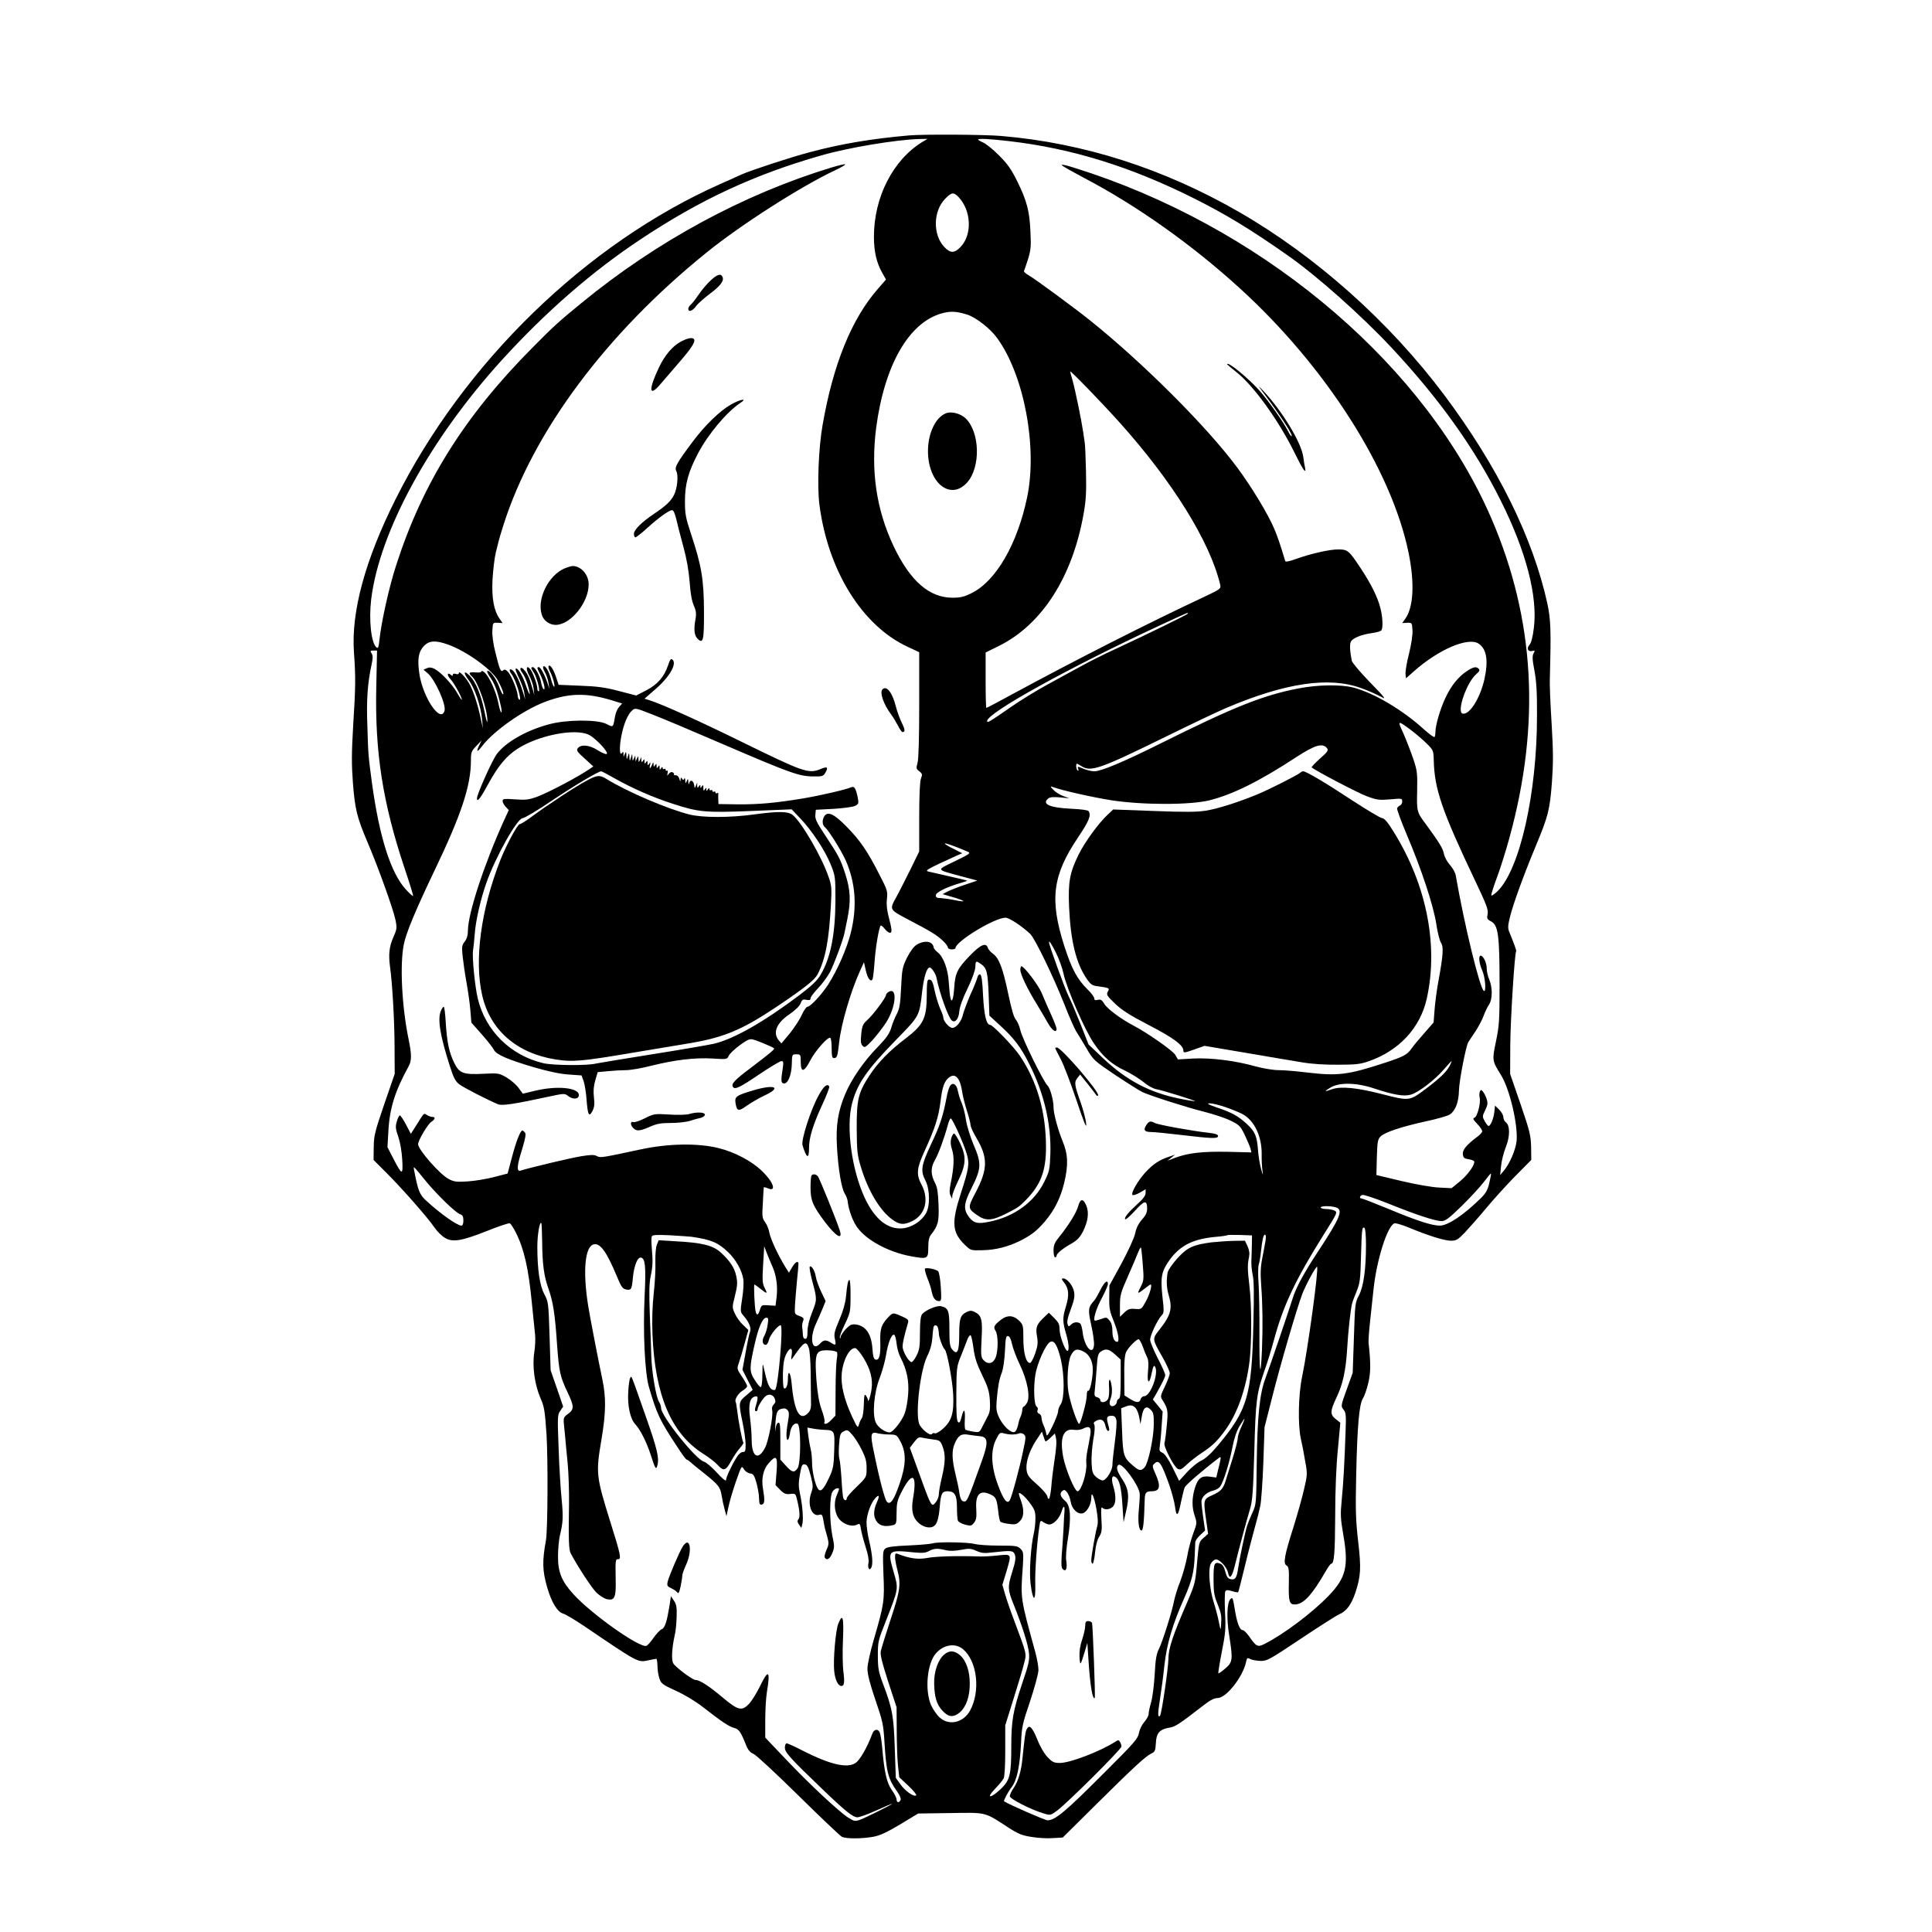 <?xml version="1.0" standalone="no"?>
<!DOCTYPE svg PUBLIC "-//W3C//DTD SVG 20010904//EN"
 "http://www.w3.org/TR/2001/REC-SVG-20010904/DTD/svg10.dtd">
<svg version="1.0" xmlns="http://www.w3.org/2000/svg"
 width="1280pt" height="1280pt" viewBox="0 0 1280 1280"
 preserveAspectRatio="xMidYMid meet">
<g transform="translate(0,1280) scale(0.1,-0.1)"
fill="#000000" stroke="none">
<path d="M6025 11903 c-243 -21 -449 -55 -655 -110 -127 -33 -388 -119 -455
-148 -16 -8 -82 -37 -145 -65 -887 -395 -1696 -1181 -2150 -2089 -201 -402
-294 -743 -275 -1013 12 -167 11 -229 -5 -483 -11 -186 -11 -259 -2 -380 14
-179 27 -230 97 -395 73 -171 170 -443 185 -514 11 -55 10 -61 -15 -118 -26
-59 -32 -112 -21 -193 15 -105 29 -348 30 -515 l1 -195 -69 -200 c-62 -182
-69 -208 -70 -285 l-1 -85 85 -85 c104 -104 275 -298 318 -362 17 -25 48 -56
68 -68 51 -32 110 -23 279 44 77 31 145 54 152 51 7 -2 25 -30 41 -62 54 -107
84 -238 106 -468 9 -88 18 -181 21 -207 3 -25 1 -78 -5 -116 -15 -93 2 -214
40 -303 26 -59 30 -83 41 -245 10 -168 8 -632 -4 -699 -25 -138 -24 -200 8
-311 29 -101 68 -164 107 -175 15 -4 75 -40 135 -80 358 -243 359 -244 424
-230 28 6 53 11 57 11 4 0 7 -21 8 -48 0 -26 6 -63 13 -83 11 -33 20 -40 107
-80 58 -26 130 -69 180 -108 131 -102 174 -130 208 -139 32 -8 44 -26 81 -119
12 -29 27 -45 49 -54 17 -8 150 -131 296 -275 146 -144 275 -266 287 -273 27
-14 131 -14 209 0 44 8 89 29 178 82 l119 72 213 3 c242 4 225 8 380 -93 69
-45 94 -55 157 -65 41 -7 105 -11 141 -8 l67 4 212 210 c251 249 336 328 374
346 25 12 28 19 31 70 3 67 25 91 90 102 38 6 62 21 222 145 46 36 74 51 97
51 57 0 167 140 188 237 6 29 9 32 27 22 11 -6 42 -12 68 -13 44 -1 57 6 267
146 121 81 236 154 256 163 46 19 80 64 106 141 37 112 40 163 19 343 -16 141
-18 206 -13 431 7 334 20 474 44 514 11 17 27 63 36 103 17 68 17 134 2 267
-1 16 3 79 10 140 7 61 17 157 23 214 20 192 91 419 138 437 8 3 49 -9 91 -26
132 -55 240 -89 283 -89 37 0 46 6 92 53 28 30 92 102 141 161 50 60 137 156
195 215 l105 106 -1 85 c-2 77 -8 104 -70 285 l-69 200 1 195 c1 164 29 608
39 618 3 3 -14 51 -46 128 -10 26 -9 42 5 99 22 89 90 275 170 468 83 199 94
240 108 426 9 125 9 199 -2 385 -8 127 -14 263 -12 301 9 318 6 390 -16 495
-96 437 -330 911 -685 1385 -363 484 -850 918 -1357 1210 -498 287 -1030 458
-1575 504 -110 10 -515 12 -610 4z m85 -44 c-194 -119 -320 -366 -320 -627 0
-99 17 -171 54 -238 l26 -46 -54 -62 c-174 -199 -296 -499 -366 -901 -27 -152
-37 -408 -21 -530 57 -437 284 -801 584 -940 l77 -36 0 -347 c0 -219 -4 -361
-11 -386 -10 -36 -9 -41 12 -56 20 -16 21 -21 10 -50 -7 -21 -11 -115 -11
-257 l0 -224 -57 -117 c-32 -64 -74 -148 -95 -186 -46 -83 -46 -82 75 -146
160 -84 191 -103 235 -144 17 -16 32 -36 32 -43 0 -7 11 -13 25 -13 14 0 25 4
25 8 0 44 259 202 332 202 24 0 108 -55 164 -108 30 -29 153 -282 224 -462 33
-85 70 -168 81 -185 11 -16 41 -66 67 -110 46 -79 50 -82 192 -178 80 -53 161
-104 180 -113 67 -29 296 -102 409 -130 63 -16 141 -42 175 -59 56 -27 64 -35
93 -95 17 -36 34 -76 38 -90 l6 -25 -158 4 c-167 3 -260 -7 -348 -40 l-50 -19
25 20 25 20 -44 -15 c-62 -21 -102 -48 -152 -102 -50 -54 -98 -138 -86 -150 5
-4 26 3 48 15 l39 23 0 -25 c0 -16 -16 -39 -51 -70 -62 -56 -94 -95 -84 -104
4 -4 33 22 65 57 62 69 80 72 80 14 0 -26 -9 -45 -34 -73 -23 -26 -38 -55 -45
-91 -7 -32 -45 -114 -91 -200 l-80 -146 -1 -82 c-1 -69 4 -92 30 -155 29 -71
40 -136 23 -136 -20 0 -32 28 -32 71 0 31 -6 55 -19 70 -18 22 -22 23 -53 11
-19 -6 -38 -12 -42 -12 -18 0 5 78 44 150 22 41 40 83 40 93 0 33 -24 13 -50
-40 -14 -28 -32 -60 -41 -70 -40 -44 -42 -59 -19 -163 12 -54 20 -113 18 -132
-7 -74 -64 -11 -75 84 -3 29 -11 56 -17 60 -18 12 -44 9 -60 -8 -15 -14 -17
-14 -22 0 -7 20 -2 42 27 121 16 43 20 70 15 96 -7 41 -46 89 -71 89 -14 0
-13 -4 4 -26 33 -41 36 -85 12 -163 -22 -73 -22 -97 4 -185 16 -55 20 -106 7
-106 -15 0 -52 100 -52 141 0 34 -6 47 -35 76 l-36 36 -25 -24 c-56 -52 -64
-71 -54 -130 8 -45 6 -64 -12 -117 -12 -34 -27 -62 -34 -62 -26 0 -44 66 -44
160 0 88 -1 93 -29 121 -36 35 -77 38 -117 7 -48 -37 -55 -50 -38 -75 18 -29
18 -133 0 -178 -17 -41 -52 -47 -81 -15 -16 18 -17 33 -12 137 8 131 0 159
-46 181 -22 11 -31 10 -56 -2 -39 -21 -46 -43 -46 -153 0 -107 -13 -134 -46
-94 -16 20 -19 39 -19 136 0 122 -6 139 -55 151 -27 7 -104 -26 -126 -53 -9
-11 -14 -49 -14 -122 0 -91 -3 -113 -23 -153 -13 -26 -29 -45 -35 -42 -21 8
-57 73 -57 102 0 24 10 70 36 159 5 18 -1 24 -41 42 -60 26 -59 26 -90 -6 -46
-49 -55 -75 -53 -160 3 -90 -6 -126 -30 -121 -13 3 -18 18 -22 73 -7 98 -44
151 -110 160 -28 3 -39 -2 -67 -31 -18 -20 -33 -43 -34 -52 0 -9 -3 -12 -5 -6
-3 6 12 47 33 90 36 76 38 83 38 186 1 60 -3 108 -7 108 -10 0 -15 -28 -23
-110 -4 -42 -19 -96 -44 -154 -32 -75 -37 -95 -30 -125 10 -44 6 -48 -25 -27
-33 21 -49 20 -71 -4 -55 -61 -75 31 -29 130 14 30 34 76 45 103 l19 47 -30
63 c-16 34 -32 78 -35 98 -6 39 -29 78 -40 67 -4 -3 3 -44 15 -90 34 -127 34
-127 1 -211 -20 -50 -31 -95 -31 -127 0 -38 -4 -50 -15 -50 -10 0 -15 10 -16
28 0 15 -2 35 -4 46 -2 10 0 29 5 42 8 20 5 24 -23 35 -33 12 -33 12 -30 73 2
33 8 105 13 159 6 54 10 104 10 112 0 26 -20 16 -42 -21 l-21 -36 -24 38 c-48
77 -100 190 -106 229 -4 21 -16 52 -28 68 -19 26 -21 38 -15 126 3 53 5 99 6
103 0 4 11 2 25 -4 62 -28 41 39 -36 113 -67 66 -183 127 -290 153 -139 34
-335 30 -519 -10 -257 -55 -262 -56 -286 -43 -18 9 -39 9 -101 -1 -65 -10
-344 -76 -405 -96 -27 -8 -23 34 12 145 21 70 26 98 18 108 -6 7 -14 13 -17
13 -14 0 -43 -76 -70 -180 l-28 -105 -89 -23 c-49 -13 -127 -26 -174 -29 -74
-5 -91 -3 -126 15 -59 30 -204 195 -204 232 0 24 64 132 87 147 26 17 30 33 8
33 -8 0 -24 5 -35 12 -23 14 -18 19 -68 -61 l-40 -63 -32 61 c-18 34 -36 61
-41 61 -5 0 -14 -18 -20 -40 -10 -34 -9 -48 10 -102 13 -39 23 -98 26 -153 6
-105 -1 -104 -61 13 l-37 72 6 103 c8 155 44 268 134 432 21 37 21 78 0 180
-45 217 -59 499 -31 631 15 75 81 232 204 489 176 367 240 560 240 726 0 54 3
63 36 97 l35 37 -16 -33 c-23 -47 -14 -49 20 -4 76 99 268 235 413 291 158 60
276 63 446 11 l68 -21 -20 -22 c-11 -12 -23 -40 -27 -62 -13 -77 -11 -75 -58
-51 -60 30 -266 29 -381 -3 -149 -40 -284 -117 -344 -196 -30 -39 -132 -267
-132 -294 0 -30 23 -1 76 97 64 117 120 185 194 232 139 89 379 136 471 92 44
-21 134 -117 119 -127 -6 -4 -32 7 -59 24 -54 35 -110 41 -132 15 -12 -15 -7
-23 44 -69 l58 -53 -28 -19 c-72 -49 -262 -150 -340 -180 -60 -22 -77 -24
-150 -19 -74 5 -83 4 -83 -11 0 -9 9 -26 20 -38 l21 -22 -32 -69 c-133 -294
-239 -618 -239 -731 0 -30 -7 -53 -21 -71 -19 -24 -20 -35 -14 -97 4 -38 15
-115 25 -170 10 -55 22 -138 26 -185 l7 -85 69 -78 c38 -43 74 -89 80 -102 14
-31 92 -65 269 -117 94 -27 173 -44 228 -47 l84 -6 14 -39 c7 -22 16 -76 19
-120 8 -104 16 -120 39 -77 13 26 15 46 10 91 -5 41 -2 75 9 113 l16 54 67 6
c38 4 92 7 121 7 29 0 106 13 170 30 154 38 285 54 403 47 95 -6 96 -6 107 18
6 14 39 45 73 70 49 36 66 44 88 38 26 -6 131 -50 139 -58 6 -6 -21 -29 -154
-130 -107 -80 -131 -106 -118 -126 12 -20 44 -5 171 81 73 49 141 90 150 90
13 0 15 -7 9 -47 -13 -84 -12 -97 6 -101 27 -5 52 54 54 128 1 65 2 65 30 65
28 0 29 -2 29 -50 0 -73 22 -70 62 7 34 66 119 162 134 152 5 -3 9 -34 9 -70
0 -49 3 -64 14 -64 22 0 25 9 36 107 13 120 78 340 138 471 l26 57 12 -54 c12
-54 33 -81 45 -58 3 7 9 57 13 112 6 93 29 231 41 243 2 3 14 -7 26 -21 11
-15 27 -27 35 -27 16 0 14 21 -11 117 -9 35 -13 76 -9 108 6 49 3 59 -50 161
-78 154 -129 228 -216 316 -82 84 -123 104 -147 73 -17 -25 -17 -60 2 -75 25
-21 105 -149 137 -218 67 -151 78 -311 34 -485 -26 -103 -89 -246 -148 -338
-43 -67 -119 -149 -138 -149 -8 0 -25 -25 -38 -54 -13 -30 -49 -84 -79 -122
l-56 -67 -19 22 c-39 50 -13 114 72 171 39 27 67 54 74 72 9 25 15 29 38 24
21 -4 28 -2 28 10 0 8 22 38 50 67 27 28 63 77 79 107 26 49 87 213 96 259 2
9 10 51 19 93 24 118 21 191 -14 299 -33 100 -41 115 -137 261 -52 78 -64 103
-61 130 l3 33 115 6 c63 4 127 12 143 19 25 12 27 17 21 49 -12 64 -23 84 -42
76 -40 -17 -205 -55 -317 -74 -186 -31 -299 -41 -437 -40 l-128 2 -1 26 c-1
14 -1 32 0 40 2 7 -2 10 -8 6 -6 -3 -11 -1 -11 5 0 6 -4 8 -10 5 -5 -3 -10 -1
-10 5 0 6 -4 8 -10 5 -5 -3 -10 0 -10 7 0 9 -3 9 -10 -2 -9 -13 -10 -13 -10 0
0 13 -1 13 -10 0 -8 -12 -10 -10 -10 10 0 20 -2 22 -10 10 -9 -13 -10 -13 -10
0 0 13 -1 13 -10 0 -8 -12 -10 -12 -11 5 l0 20 -8 -20 c-8 -19 -9 -18 -12 4
-5 30 -26 39 -32 14 -3 -13 -5 -11 -7 7 -1 23 -2 23 -10 5 -8 -18 -9 -18 -10
5 -1 14 -4 19 -7 11 -5 -11 -7 -11 -14 0 -7 11 -9 9 -10 -6 -1 -16 -2 -15 -8
5 -4 15 -14 24 -24 24 -9 -1 -15 2 -12 6 3 4 -2 10 -10 14 -8 3 -19 -3 -25
-12 -10 -15 -11 -14 -7 6 3 12 1 20 -4 16 -5 -3 -9 0 -9 6 0 6 -4 8 -10 5 -5
-3 -10 0 -10 7 0 9 -3 9 -10 -2 -8 -12 -10 -12 -10 5 0 17 -2 17 -10 5 -8 -12
-10 -12 -10 5 0 17 -2 17 -10 5 -8 -12 -10 -12 -10 5 -1 18 -2 18 -10 -2 -12
-29 -20 -29 -13 0 4 18 3 19 -6 7 -9 -13 -11 -12 -11 5 0 17 -2 17 -10 5 -8
-12 -10 -12 -10 5 0 17 -2 17 -10 5 -8 -12 -10 -12 -11 5 l0 20 -9 -20 c-8
-18 -9 -18 -10 5 -1 23 -2 23 -10 5 l-9 -20 -1 20 -1 20 -9 -20 c-8 -18 -9
-18 -10 5 l-2 25 -8 -25 c-8 -25 -8 -25 -10 5 -2 30 -2 30 -10 5 -8 -25 -8
-25 -10 5 -1 26 -3 27 -10 10 l-9 -20 0 20 c-1 15 -3 17 -10 7 -16 -26 -19 37
-5 108 15 81 43 148 72 173 20 18 23 17 135 -27 63 -24 274 -113 468 -197 442
-190 503 -212 593 -213 66 -1 71 1 85 26 20 35 12 42 -32 23 -80 -33 -111 -22
-527 182 -277 136 -518 245 -602 272 l-38 12 70 61 c95 81 147 171 115 198
-10 9 -16 1 -29 -38 -26 -77 -68 -125 -143 -165 l-68 -35 -115 30 c-91 24
-144 31 -257 35 l-142 6 -17 51 c-17 52 -39 85 -49 74 -4 -3 0 -19 8 -35 20
-37 37 -103 28 -103 -4 0 -13 22 -20 49 -14 54 -38 94 -51 86 -5 -3 -1 -20 10
-38 10 -18 21 -50 24 -72 l6 -40 -13 40 c-19 56 -46 105 -57 105 -14 0 -13 -5
9 -48 23 -46 37 -107 23 -98 -6 3 -13 23 -17 44 -7 43 -39 102 -55 102 -14 0
-13 -7 6 -35 20 -30 45 -125 33 -125 -5 0 -9 8 -9 18 0 25 -28 103 -45 126
-26 35 -34 7 -10 -37 13 -23 27 -62 30 -87 l5 -45 -15 53 c-17 59 -30 89 -53
114 -23 27 -35 10 -12 -19 11 -14 27 -48 35 -76 25 -83 16 -88 -11 -7 -23 68
-56 121 -68 109 -3 -2 8 -31 24 -64 16 -33 32 -78 34 -100 l6 -40 -14 45 c-29
99 -68 166 -88 154 -4 -3 0 -17 11 -30 29 -37 73 -183 51 -169 -5 3 -10 15
-10 25 0 31 -41 133 -63 157 -15 17 -23 20 -33 12 -17 -14 -23 1 -53 123 -13
51 -21 109 -19 140 3 53 3 53 35 52 l33 -2 -19 27 c-39 55 -54 136 -48 261 4
63 13 144 22 180 9 36 18 72 20 80 2 8 15 53 30 100 197 620 680 1269 1345
1806 228 185 631 442 853 546 37 17 67 35 67 39 0 4 -42 -6 -92 -21 -582 -177
-1158 -489 -1655 -897 -148 -121 -184 -153 -327 -298 -448 -451 -726 -895
-901 -1439 -46 -140 -98 -373 -111 -494 -5 -51 -9 -60 -20 -51 -35 29 -51 181
-35 317 55 452 390 1064 869 1590 290 318 597 585 917 797 394 262 754 429
1195 555 179 52 500 105 650 109 l55 1 -35 -21z m575 6 c416 -48 808 -170
1227 -380 213 -107 371 -203 618 -376 192 -134 491 -400 689 -612 318 -341
550 -666 723 -1012 169 -337 247 -638 220 -847 -7 -57 -17 -97 -28 -109 -22
-24 -12 -49 17 -42 19 5 20 4 9 -16 -9 -18 -8 -41 6 -114 13 -70 18 -142 17
-302 0 -511 -114 -1016 -262 -1160 -24 -23 -41 -33 -41 -25 0 8 18 64 40 123
22 59 58 174 80 255 208 755 169 1449 -119 2117 -429 994 -1454 1879 -2646
2285 -77 26 -156 51 -175 55 -32 6 -33 6 -15 -7 11 -8 72 -42 136 -76 351
-184 716 -443 1031 -730 572 -520 1009 -1206 1121 -1758 40 -199 32 -357 -23
-434 l-20 -28 33 2 c32 1 32 0 35 -49 2 -30 -7 -91 -23 -156 -15 -58 -25 -119
-23 -135 l3 -28 52 46 c163 145 359 229 429 184 54 -36 66 -113 38 -239 -29
-125 -98 -234 -143 -225 -43 9 26 208 90 262 20 17 25 26 16 35 -16 16 -33 14
-75 -13 -57 -36 -107 -97 -145 -178 -35 -74 -67 -183 -67 -229 0 -14 -3 -29
-6 -32 -4 -3 -34 19 -68 49 -143 131 -335 244 -471 279 -84 21 -233 19 -362
-6 -235 -45 -430 -123 -923 -369 -237 -118 -385 -180 -429 -180 -18 0 -48 7
-68 15 -44 19 -47 19 -39 -1 3 -8 2 -12 -4 -9 -10 6 -14 45 -5 45 3 0 16 -7
30 -16 62 -40 122 -19 556 194 167 82 349 169 404 192 391 166 681 209 893
131 46 -16 104 -42 129 -56 41 -23 34 -13 -70 94 -64 66 -118 130 -121 143
-13 64 -15 111 -6 127 12 24 73 48 142 57 29 4 56 12 60 18 12 18 9 88 -7 149
-18 71 -61 158 -130 262 -77 117 -86 125 -148 125 -60 0 -182 -28 -280 -63
-47 -17 -69 -21 -72 -14 -32 107 -51 162 -72 212 -40 96 -153 283 -248 410
-200 269 -621 690 -974 973 -101 81 -370 279 -404 297 -20 11 -35 24 -33 30 3
5 15 41 27 78 18 59 21 84 16 180 -6 139 -23 204 -87 335 -40 81 -65 116 -119
170 -37 38 -84 76 -104 86 -21 9 -37 19 -37 21 0 9 75 5 205 -10z m-333 -372
c83 -89 90 -247 13 -328 -41 -44 -69 -44 -109 -1 -76 80 -74 235 4 317 44 46
58 48 92 12z m58 -778 c57 -19 150 -91 195 -153 179 -244 270 -722 200 -1057
-65 -310 -206 -554 -367 -634 -50 -25 -73 -31 -128 -31 -153 0 -280 111 -389
340 -115 243 -153 500 -116 787 55 415 217 697 435 757 58 16 97 14 170 -9z
m1003 -709 c354 -393 603 -794 671 -1079 6 -27 4 -29 -101 -79 -381 -178 -858
-421 -1270 -644 -95 -52 -175 -94 -178 -94 -3 0 -5 82 -5 183 l0 184 93 46
c282 142 483 457 556 872 16 89 19 143 16 280 -2 94 -6 179 -8 190 -2 11 -7
45 -11 75 -12 81 -54 285 -71 343 -8 28 -15 53 -15 56 1 9 210 -207 323 -333z
m457 -1271 c0 -6 -267 -136 -480 -235 -69 -31 -172 -83 -230 -115 -58 -32
-159 -87 -225 -123 -66 -36 -169 -99 -230 -141 -153 -106 -165 -113 -165 -98
0 54 545 355 1141 632 197 91 189 88 189 80z m-4903 -205 c123 -43 297 -169
333 -241 29 -56 41 -89 32 -89 -4 0 -15 22 -25 50 -19 53 -63 113 -78 105 -5
-3 5 -24 21 -46 28 -39 47 -92 68 -186 6 -24 7 -43 3 -43 -4 0 -13 29 -20 65
-15 74 -59 171 -90 199 -11 11 -21 14 -21 8 0 -6 -16 -9 -40 -7 -44 4 -50 -3
-21 -29 40 -37 102 -220 100 -296 -1 -14 -10 18 -20 70 -22 107 -57 192 -96
232 -41 42 -46 22 -8 -28 40 -51 80 -171 89 -259 l5 -60 -13 60 c-20 94 -46
175 -71 225 -24 47 -75 102 -75 81 0 -8 -7 -10 -20 -6 -12 4 -20 2 -20 -6 0
-8 -3 -9 -13 0 -25 20 -27 -2 -3 -28 24 -25 76 -120 76 -137 0 -5 -14 15 -31
45 -34 59 -108 138 -151 160 -20 10 -34 11 -50 4 l-22 -10 28 -24 c49 -42 124
-209 111 -249 -27 -84 -144 90 -167 248 -14 96 -5 146 32 184 35 34 76 37 157
8z m-474 -277 c-10 -435 42 -771 188 -1207 33 -98 58 -180 56 -182 -2 -3 -23
16 -47 42 -101 109 -177 349 -226 709 -24 180 -24 177 -30 370 -7 177 1 289
28 413 9 41 9 58 0 73 -11 17 -9 19 12 19 l24 0 -5 -237z m6858 -292 c30 -23
75 -61 100 -86 45 -44 46 -47 48 -110 4 -193 54 -337 278 -808 72 -152 84
-184 79 -212 -6 -30 -4 -36 22 -49 48 -25 57 -89 57 -421 0 -234 -2 -271 -24
-375 -26 -127 -26 -126 35 -225 57 -94 111 -325 102 -433 -6 -60 -47 -156 -88
-202 l-21 -25 6 60 c3 33 17 89 31 124 29 72 29 145 0 166 -9 7 -16 22 -16 34
0 12 -12 34 -27 49 l-28 27 -5 -45 c-6 -45 -25 -90 -38 -90 -4 0 -15 14 -25
31 -17 31 -17 33 3 74 17 35 18 47 9 76 -7 19 -18 40 -25 48 -11 13 -14 12
-20 -2 -3 -10 -4 -27 -1 -38 9 -33 -15 -128 -34 -134 -13 -4 -10 -12 18 -41
18 -19 33 -41 33 -49 0 -7 -14 -23 -32 -36 -71 -53 -100 -87 -96 -116 2 -23 9
-29 37 -33 19 -3 36 -9 38 -15 6 -21 -44 -91 -96 -133 l-54 -44 -81 4 c-48 2
-151 20 -249 43 l-168 40 3 117 c3 103 6 120 24 138 28 28 131 63 297 100 76
16 149 37 162 46 38 25 59 81 61 159 1 63 46 294 62 321 4 6 24 37 46 69 21
32 46 79 55 104 9 25 25 59 36 75 24 36 24 114 1 168 -9 21 -16 52 -16 70 0
37 -19 79 -37 86 -20 6 -15 -47 7 -97 20 -44 28 -147 11 -136 -27 16 -130 441
-186 764 -3 19 -21 51 -39 71 -19 21 -36 53 -40 75 -7 35 -32 75 -116 190 -64
85 -64 88 -61 226 2 118 1 132 -27 215 -17 49 -46 124 -65 167 -40 86 -39 87
54 18z m-560 -117 c12 -15 7 -23 -46 -70 -32 -29 -57 -55 -55 -58 21 -20 309
-171 367 -192 65 -24 81 -26 153 -20 77 7 80 7 80 -14 0 -11 -6 -23 -14 -26
-8 -3 -17 -12 -20 -19 -2 -7 27 -87 65 -177 95 -222 177 -470 195 -591 8 -54
22 -110 31 -123 18 -28 15 -79 -18 -259 -11 -60 -22 -146 -25 -190 l-6 -79
-62 -71 c-34 -38 -73 -85 -85 -103 -28 -39 -50 -52 -172 -92 -250 -82 -315
-90 -524 -65 -66 8 -148 15 -183 15 -36 0 -102 11 -154 25 -134 38 -295 58
-414 52 l-100 -6 -18 31 c-17 28 -189 148 -276 193 -79 41 -174 111 -193 143
-16 27 -24 32 -43 28 -18 -5 -24 -2 -24 9 0 9 -19 35 -43 58 -71 70 -106 136
-156 290 -98 307 -78 467 90 717 74 110 90 148 71 176 -4 7 -52 13 -117 16
-142 7 -195 31 -150 68 10 9 35 11 78 7 l62 -6 -41 15 c-23 8 -52 27 -65 41
-22 23 -22 25 -4 19 57 -22 262 -68 388 -88 208 -32 524 -32 651 0 155 39 330
126 576 287 122 79 172 94 201 59z m-4713 -204 c110 -62 248 -123 379 -165
171 -56 216 -60 520 -48 l268 11 58 -61 c78 -82 162 -210 201 -305 30 -75 31
-81 31 -237 -1 -224 -32 -382 -98 -493 -24 -40 -59 -73 -142 -136 -235 -177
-434 -290 -565 -321 -36 -8 -220 -40 -410 -70 -190 -30 -356 -58 -370 -61 -56
-15 -285 -13 -350 2 -216 51 -382 213 -434 426 -19 77 -39 276 -32 322 3 17 8
65 11 106 7 93 38 228 77 340 61 173 205 430 242 430 11 0 97 51 190 114 155
104 309 195 329 196 4 0 46 -22 95 -50z m2332 -482 c23 -10 18 -14 -84 -64
-126 -61 -129 -53 44 -100 l105 -28 -83 -28 c-46 -15 -97 -36 -115 -45 l-32
-17 65 -19 c87 -25 98 -38 18 -21 -34 7 -78 13 -95 14 -26 0 -33 4 -33 19 0
19 75 56 168 82 23 7 41 13 39 15 -1 1 -54 14 -117 28 -63 14 -126 29 -140 32
-25 6 -5 17 190 106 l35 15 -57 29 c-32 15 -58 31 -58 35 0 6 56 -13 150 -53z
m586 -670 c20 -40 43 -104 51 -142 20 -94 140 -371 200 -458 61 -90 120 -141
208 -182 38 -18 92 -52 120 -74 29 -25 64 -44 85 -48 38 -6 262 -76 258 -80
-2 -1 -48 6 -102 17 -199 40 -353 121 -509 269 l-95 90 -52 132 c-29 73 -65
159 -81 190 -23 45 -129 337 -129 354 0 16 15 -7 46 -68z m2608 -750 c-20 -39
-65 -82 -159 -153 -107 -80 -108 -80 -284 -35 -169 44 -275 54 -335 34 -54
-19 -57 -17 -12 10 57 36 171 34 286 -4 133 -44 201 -56 248 -42 51 15 158 97
218 167 26 30 49 55 51 55 2 0 -4 -15 -13 -32z m-1488 -272 c38 -13 88 -33
112 -45 82 -42 133 -149 131 -272 -1 -35 2 -82 5 -104 5 -36 4 -36 -9 10 -8
28 -17 82 -20 120 -7 98 -19 127 -74 178 -56 52 -100 77 -203 111 -55 19 -66
26 -42 26 17 0 62 -11 100 -24z m-5294 -492 c77 -93 197 -209 227 -219 16 -5
21 -15 21 -41 0 -22 -5 -34 -13 -34 -28 0 -141 80 -233 165 -44 40 -54 65 -79
195 -8 40 -12 43 77 -66z m7045 -11 c-10 -46 -22 -67 -54 -99 -114 -113 -220
-184 -274 -184 -52 0 -149 31 -341 111 -92 38 -172 69 -178 69 -15 0 -12 17 5
23 8 4 86 -22 173 -57 186 -75 311 -116 353 -116 25 0 49 18 132 99 56 55 122
126 147 159 25 33 46 59 48 57 2 -1 -3 -29 -11 -62z m-1017 -162 c52 -15 31
-67 -120 -296 -88 -134 -145 -238 -165 -305 -27 -86 -153 -457 -182 -534 -38
-101 -53 -254 -57 -562 -3 -265 -3 -271 -28 -325 -14 -30 -30 -70 -36 -89 -12
-37 -51 -222 -59 -280 -9 -63 -19 -78 -47 -73 -21 4 -28 14 -38 50 -7 30 -18
47 -32 53 -41 15 -46 4 -46 -102 0 -83 4 -110 25 -161 27 -68 29 -83 25 -142
-2 -39 -3 -39 -15 20 -6 33 -22 92 -34 130 -28 88 -38 220 -19 255 8 14 21 26
31 28 24 5 76 -50 83 -88 10 -48 26 -30 46 51 25 103 76 292 99 369 17 55 21
113 29 380 9 343 15 386 66 535 20 55 49 150 65 210 61 226 143 399 328 694
93 148 94 149 71 161 -10 5 -35 10 -54 10 -20 0 -36 5 -36 10 0 11 62 12 100
1z m-5258 -227 c1 -149 12 -230 42 -313 30 -84 43 -167 56 -361 14 -190 20
-219 71 -326 44 -93 44 -112 -1 -144 -23 -16 -27 -26 -25 -54 2 -18 6 -60 9
-92 3 -33 10 -113 17 -179 6 -66 10 -185 9 -265 -4 -245 -2 -308 12 -333 49
-92 139 -228 169 -258 21 -20 52 -40 70 -44 51 -11 61 10 58 130 -2 130 -2
135 17 135 22 0 15 33 -53 249 -94 301 -96 322 -58 545 30 177 31 281 5 401
-23 108 -86 432 -95 495 -34 221 -19 378 36 395 44 14 88 -47 158 -216 27 -65
36 -78 59 -82 34 -7 38 0 45 78 8 81 31 138 54 133 28 -5 33 -60 24 -248 -12
-243 1 -514 28 -608 53 -182 72 -222 189 -399 29 -46 57 -83 61 -83 4 0 16 -8
27 -18 10 -10 51 -43 89 -73 95 -76 107 -91 116 -147 4 -26 13 -68 20 -93 l12
-44 14 65 c8 36 30 112 50 168 36 103 36 103 52 78 8 -14 26 -26 41 -28 21 -3
27 -11 42 -63 9 -33 17 -79 17 -103 1 -36 4 -43 19 -40 18 4 20 28 7 105 -12
66 2 129 37 168 51 59 61 49 53 -55 l-7 -89 31 -32 c26 -26 38 -30 66 -27 33
4 36 2 44 -31 19 -75 23 -122 11 -136 -9 -11 -8 -19 4 -36 l15 -22 7 27 c8 32
0 131 -17 205 -9 43 -9 70 1 124 10 59 15 68 32 65 16 -2 24 -18 39 -75 17
-67 17 -76 2 -118 -25 -76 6 -156 55 -141 16 6 21 0 27 -36 4 -24 9 -47 10
-53 2 -5 9 -31 16 -57 11 -41 11 -51 -5 -86 -10 -22 -15 -45 -12 -51 14 -22
34 -10 50 29 15 37 15 47 1 113 -20 98 -20 265 1 295 8 12 22 22 30 22 17 0
17 1 -2 -46 -24 -56 -14 -127 21 -164 32 -33 83 -47 113 -31 18 9 20 7 26 -29
3 -22 17 -75 31 -119 16 -48 23 -90 19 -105 -7 -31 4 -55 17 -35 14 23 10 82
-11 174 -12 47 -20 107 -19 133 2 50 29 124 56 154 27 31 33 20 13 -24 -25
-56 -25 -99 1 -132 21 -26 56 -33 107 -20 20 6 22 12 22 80 0 62 5 84 29 132
74 147 109 131 80 -36 -14 -80 -2 -130 42 -166 30 -25 72 -33 95 -18 22 14 33
50 40 128 7 89 15 104 52 104 47 0 62 -25 62 -106 0 -40 3 -79 6 -88 3 -9 25
-21 47 -27 38 -10 43 -9 60 12 15 19 18 36 15 91 -7 102 27 132 102 93 29 -15
35 -30 45 -120 3 -27 9 -53 13 -57 4 -4 29 -11 55 -14 41 -6 51 -4 72 16 29
27 32 73 10 135 -8 22 -15 44 -15 48 0 18 41 -16 74 -62 31 -42 36 -56 36
-102 0 -30 -5 -72 -10 -94 -21 -90 -32 -260 -22 -339 15 -119 34 -123 31 -6
-3 85 10 271 27 387 6 41 7 42 27 28 12 -8 29 -15 38 -15 30 0 69 41 83 88 13
42 22 38 18 -8 -1 -8 -4 -58 -6 -110 -3 -52 -8 -131 -12 -176 -4 -63 -2 -83 9
-92 20 -17 29 8 21 59 -4 21 1 86 11 145 23 139 17 219 -16 248 -34 29 -41 52
-22 67 13 11 18 10 33 -8 9 -12 20 -39 23 -60 8 -50 46 -88 80 -79 28 7 57 59
57 102 0 52 19 10 34 -74 10 -56 12 -93 5 -115 -12 -43 -39 -196 -39 -224 0
-13 4 -23 9 -23 4 0 12 33 16 73 4 45 14 85 27 105 18 29 20 45 15 119 -3 61
-2 82 6 74 16 -16 48 -13 69 6 22 20 24 72 3 139 -14 48 -8 73 14 59 27 -16
40 -68 47 -181 l8 -119 16 70 c24 100 18 151 -25 215 -36 53 -43 84 -24 95 24
15 132 -131 140 -190 1 -11 -1 -55 -5 -97 -9 -85 -2 -148 17 -148 11 0 17 58
21 205 1 45 9 55 46 55 55 0 62 32 26 114 -23 51 -23 56 -7 70 29 27 44 7 96
-137 18 -51 36 -119 40 -150 9 -73 21 -63 40 34 9 41 19 84 24 95 8 17 117
112 229 197 14 11 13 0 -10 -90 l-10 -42 -44 6 c-56 7 -78 -11 -99 -80 -19
-65 -19 -125 1 -182 15 -45 14 -49 -10 -113 -14 -37 -33 -107 -41 -156 -9 -48
-30 -122 -46 -164 -17 -41 -34 -98 -40 -126 -13 -71 -77 -273 -101 -321 -16
-31 -23 -69 -28 -170 -4 -71 -15 -155 -24 -185 -9 -30 -16 -64 -16 -75 0 -12
-13 -36 -29 -54 -16 -18 -31 -49 -35 -72 -6 -36 -28 -63 -219 -253 -268 -269
-336 -326 -387 -326 -16 0 -254 104 -288 126 -5 3 28 66 50 93 36 47 55 139
63 297 4 100 9 125 60 274 30 91 55 183 55 206 0 22 -9 74 -20 115 -100 363
-99 356 -84 565 6 95 5 103 -15 123 -19 19 -32 21 -143 21 -68 0 -140 5 -161
11 -45 12 -242 15 -277 4 -14 -4 -86 -11 -161 -14 -99 -4 -141 -10 -154 -21
-16 -14 -17 -28 -12 -170 8 -175 4 -199 -63 -430 -24 -82 -43 -167 -43 -195 0
-35 15 -97 52 -205 49 -143 54 -165 61 -285 12 -195 24 -240 82 -322 18 -24
28 -48 25 -57 -9 -22 -27 -20 -27 2 0 11 -14 38 -31 62 -34 46 -51 123 -64
280 -4 47 -12 93 -17 103 -13 26 -37 21 -49 -10 -34 -92 -83 -176 -112 -194
-56 -36 -169 -9 -348 82 -52 27 -101 49 -107 49 -7 0 -12 -13 -12 -29 0 -31
32 -67 250 -276 152 -146 201 -185 231 -185 13 0 69 20 124 45 55 25 102 45
105 44 9 0 -173 -91 -211 -105 -35 -12 -40 -11 -81 15 -62 40 -261 226 -415
389 l-133 140 0 119 c0 65 5 147 11 183 24 143 10 155 -46 38 -22 -45 -54 -96
-71 -115 -49 -52 -73 -46 -179 43 -88 74 -150 114 -178 114 -19 0 -134 86
-147 111 -13 23 -8 104 10 184 7 28 12 84 13 125 2 61 -2 82 -18 105 l-20 30
-8 -55 c-19 -115 -31 -155 -53 -164 -12 -5 -36 -31 -54 -57 -18 -26 -39 -50
-47 -53 -43 -17 -363 209 -483 341 -79 86 -104 148 -103 253 0 47 6 108 12
135 22 90 23 125 12 243 -7 64 -16 216 -20 337 -8 209 -8 221 11 248 l19 28
-41 120 -42 121 -7 227 c-7 221 -8 227 -35 277 -30 57 -46 163 -46 314 0 78
15 168 26 157 3 -2 5 -58 6 -123z m5458 -22 c0 -162 -16 -274 -46 -333 -26
-48 -27 -58 -34 -282 l-8 -232 -40 -111 c-39 -108 -39 -110 -21 -133 16 -19
18 -37 14 -139 -7 -207 -15 -355 -26 -462 -9 -93 -8 -120 11 -230 36 -207 18
-282 -97 -402 -110 -114 -294 -252 -422 -318 -49 -25 -57 -21 -107 51 -15 21
-33 39 -41 39 -20 0 -39 51 -53 143 -12 71 -14 77 -28 63 -23 -23 -27 -126 -8
-243 25 -159 23 -175 -26 -217 -23 -20 -43 -34 -46 -32 -2 3 8 67 23 143 24
122 27 153 21 263 -3 69 -2 130 2 137 6 10 16 10 45 1 20 -6 38 -9 40 -7 2 2
18 63 35 134 17 72 45 182 62 245 17 63 33 122 35 130 2 8 9 38 15 65 6 28 15
156 20 285 l8 235 51 200 c52 208 164 591 199 682 23 61 92 187 98 180 12 -11
-62 -551 -99 -727 -25 -119 -29 -316 -9 -410 13 -60 14 -62 32 -167 12 -65 11
-80 -10 -168 -12 -54 -44 -168 -71 -254 -60 -189 -69 -240 -45 -253 14 -8 17
-25 15 -111 -3 -124 3 -147 38 -147 58 0 114 60 208 223 15 26 30 47 35 47 19
0 25 71 26 320 0 163 7 332 18 440 l16 174 -30 24 c-39 30 -38 53 5 144 42 88
61 176 70 318 6 110 22 258 32 300 3 14 17 52 31 85 22 54 25 78 29 230 5 181
7 200 23 190 6 -4 10 -52 10 -113z m-4468 54 c130 -19 175 -38 241 -101 52
-49 94 -124 102 -182 3 -21 0 -78 -8 -126 -13 -87 -13 -89 10 -115 37 -43 52
-82 42 -106 -5 -12 -18 -73 -29 -136 l-21 -115 34 -67 34 -66 -43 -37 c-51
-42 -52 -46 -24 -180 11 -53 20 -119 20 -146 0 -42 -3 -49 -19 -49 -11 0 -29
-15 -41 -36 -34 -54 -70 -132 -70 -150 0 -10 -25 10 -61 50 -33 36 -72 69 -85
72 -53 13 -284 302 -284 355 0 11 -6 30 -14 42 -20 32 -48 197 -51 302 -1 50
-6 176 -10 280 -5 141 -4 205 6 250 14 66 15 100 7 190 -3 33 -3 66 0 73 4 11
29 12 121 8 64 -4 128 -8 143 -10z m3712 -46 c0 -30 -2 -77 -3 -105 -2 -27 2
-72 8 -100 9 -36 10 -129 5 -325 -11 -477 -38 -571 -235 -806 -46 -55 -82 -88
-112 -102 -24 -11 -66 -46 -94 -77 l-51 -56 -43 88 c-29 57 -52 91 -67 98 -20
9 -23 15 -18 45 3 19 9 78 12 131 l7 97 -32 40 -33 40 19 32 c46 82 63 116 63
130 0 9 -22 59 -50 112 -27 53 -50 108 -50 122 0 30 50 134 76 161 16 16 17
27 5 129 -13 127 -6 163 49 240 70 96 157 139 310 152 36 3 67 8 70 10 2 3 40
3 85 2 l80 -3 -1 -55z m91 23 c-4 -21 -13 -74 -22 -118 -12 -61 -13 -104 -7
-185 9 -119 11 -266 5 -420 -9 -208 -18 -160 -17 90 1 140 -2 299 -6 353 -4
55 -3 109 2 121 4 12 11 49 14 82 9 82 16 114 27 114 6 0 7 -16 4 -37z m-3268
-173 c26 -57 37 -133 28 -205 l-7 -56 -47 3 c-44 3 -46 2 -56 -29 -11 -38 -23
-42 -29 -10 -7 28 -13 177 -8 177 2 0 22 -14 43 -31 43 -34 46 -32 23 13 -13
25 -14 50 -8 151 l7 120 17 -44 c9 -24 26 -64 37 -89z m2454 14 c8 -95 7 -109
-11 -144 -28 -54 -26 -56 19 -21 21 17 41 31 44 31 13 0 -7 -69 -33 -115 -27
-49 -28 -50 -70 -47 -35 3 -47 -1 -71 -24 l-29 -28 0 75 c0 67 5 85 51 189 28
63 58 134 67 157 9 23 18 40 21 38 2 -3 8 -52 12 -111z m-2485 -400 c-3 -25
-13 -58 -22 -74 -18 -30 -13 -60 9 -60 8 0 17 14 21 32 6 31 60 98 78 98 19 0
-16 -407 -36 -427 -4 -4 -15 -3 -24 3 -17 11 -32 50 -50 134 -9 43 -10 41 -11
-37 0 -48 -5 -83 -11 -83 -5 0 -24 21 -40 48 -36 55 -36 80 0 237 25 112 53
175 77 175 13 0 15 -8 9 -46z m1128 -20 c3 -9 6 -26 6 -39 0 -23 27 -96 39
-105 15 -11 51 -202 56 -296 6 -125 -9 -177 -67 -229 -22 -20 -46 -34 -54 -31
-7 3 -16 1 -19 -4 -11 -18 -74 34 -86 69 -25 75 9 356 54 446 20 40 31 80 34
120 2 33 6 66 8 73 6 17 22 15 29 -4z m-274 -105 c3 -30 15 -72 27 -94 40 -77
56 -152 50 -239 -3 -45 -13 -102 -22 -127 -18 -52 -79 -129 -101 -129 -29 0
-74 31 -90 62 -27 51 -14 202 24 298 16 41 35 109 42 150 13 83 37 143 54 137
6 -2 13 -28 16 -58z m510 -34 c8 -61 22 -103 57 -175 38 -78 47 -107 51 -166
3 -56 1 -79 -13 -105 -10 -19 -26 -51 -37 -72 -19 -38 -20 -38 -61 -32 -23 4
-46 10 -50 12 -5 3 -7 31 -5 63 4 74 -6 85 -21 24 -9 -37 -15 -44 -24 -35 -9
9 -12 64 -11 189 1 172 2 179 32 252 16 41 36 90 42 108 7 18 17 29 21 25 5
-5 13 -44 19 -88z m255 30 c6 -28 29 -89 51 -135 51 -105 72 -218 47 -256 -8
-13 -18 -24 -22 -24 -4 0 -8 -10 -8 -22 -1 -13 -6 -32 -11 -43 -6 -11 -14 -38
-18 -60 -6 -24 -15 -41 -25 -43 -25 -5 -74 43 -99 95 -19 40 -21 59 -17 113 9
101 17 142 34 185 9 23 18 84 21 143 4 88 7 103 21 100 10 -2 19 -20 26 -53z
m868 -21 c9 -27 23 -59 29 -71 7 -14 8 -46 4 -87 -8 -83 8 -93 24 -15 10 48
15 57 23 44 25 -45 -31 -195 -72 -195 -10 0 -21 -9 -24 -20 -7 -26 -29 -25
-72 3 l-35 22 -1 90 c-2 124 1 176 13 200 16 31 71 86 83 82 5 -2 18 -26 28
-53z m-544 -83 c24 -108 24 -255 -1 -294 -10 -14 -18 -36 -18 -48 0 -12 -17
-56 -37 -98 -31 -62 -38 -71 -41 -51 -2 14 -10 39 -18 57 -8 17 -14 40 -14 51
0 11 -7 23 -16 26 -10 4 -14 12 -10 23 4 9 1 20 -6 24 -17 11 -22 122 -9 208
12 78 68 203 98 220 27 15 49 -21 72 -118z m-1670 77 c6 -18 11 -89 12 -158 0
-69 2 -153 2 -186 2 -48 -2 -67 -17 -83 -56 -62 -94 5 -111 192 -7 77 -25 98
-25 29 0 -41 -14 -71 -27 -58 -4 4 -7 48 -6 97 2 67 8 100 23 130 25 47 43 42
35 -9 -5 -32 -4 -35 7 -18 76 109 89 117 107 64z m363 -66 c45 -74 62 -139 52
-207 -6 -45 -23 -95 -24 -69 0 5 -6 18 -12 27 -11 14 -13 4 -15 -59 -1 -42 -7
-82 -13 -89 -6 -8 -15 -26 -19 -42 -8 -27 -10 -24 -46 52 -53 114 -76 212 -68
288 9 90 54 172 91 165 8 -2 33 -31 54 -66z m-178 41 c4 -3 5 -24 0 -47 -4
-22 -8 -116 -8 -208 l-1 -167 -29 -30 c-27 -29 -52 -33 -43 -8 2 7 -7 44 -21
82 -17 49 -26 107 -33 193 -10 142 -5 176 25 190 19 10 90 7 110 -5z m1636 2
c38 -20 60 -63 60 -119 0 -60 -19 -148 -31 -140 -5 3 -9 -11 -9 -32 0 -37 -36
-172 -49 -187 -10 -10 -59 132 -72 208 -13 73 -4 207 16 245 22 42 41 48 85
25z m208 -19 l37 -34 0 -128 c0 -93 -3 -128 -12 -131 -7 -3 -13 -10 -13 -18 0
-22 -29 -40 -42 -27 -9 9 -9 21 1 48 8 22 10 53 6 80 -9 62 -22 55 -17 -10 2
-30 -1 -63 -7 -75 -13 -23 -51 -29 -51 -7 0 7 -9 16 -21 19 -19 5 -20 11 -15
54 3 26 8 90 12 141 5 79 9 95 27 107 32 23 54 18 95 -19z m-2256 -290 c8 -20
7 -28 -6 -41 -10 -10 -14 -25 -10 -39 8 -33 -24 -203 -47 -247 -45 -88 -89
-62 -89 52 0 36 -5 102 -11 147 -12 89 -1 133 35 140 20 4 20 -7 0 -75 -4 -14
-2 -23 5 -23 6 0 11 7 11 16 0 16 36 73 55 86 20 15 46 8 57 -16z m2392 -65
c9 -10 20 -38 24 -62 l8 -44 8 47 c9 62 30 79 59 49 19 -19 22 -32 21 -104 -2
-93 -37 -252 -61 -279 -22 -24 -36 -23 -72 8 -67 56 -71 69 -77 233 l-6 151
24 9 c35 15 53 13 72 -8z m-2305 -15 c9 -11 10 -29 2 -72 -13 -70 -14 -124 -2
-124 4 0 11 19 14 41 6 47 28 75 51 66 23 -9 23 -262 0 -295 -22 -31 -37 -28
-78 18 l-36 40 0 125 c0 104 -2 123 -14 119 -9 -3 -17 -23 -19 -47 -2 -23 -3
-13 -1 23 6 102 12 114 60 119 6 0 17 -5 23 -13z m2177 -63 c4 -14 -1 -81 -10
-147 -9 -67 -16 -135 -16 -152 0 -35 -38 -97 -62 -102 -8 -2 -28 8 -44 21 -25
22 -29 33 -32 93 -2 38 3 107 11 154 10 51 12 91 7 101 -7 12 -3 19 17 28 31
14 49 2 58 -40 4 -16 11 -29 16 -29 11 0 11 7 -1 49 -11 41 -6 51 25 51 18 0
26 -7 31 -27z m829 -45 c-14 -29 -25 -64 -25 -78 0 -14 -16 -77 -36 -140 -20
-63 -39 -127 -44 -141 -16 -52 -32 -70 -86 -94 -62 -28 -63 -29 -42 -173 l12
-84 -30 -27 c-30 -25 -31 -29 -43 -163 -11 -131 -14 -142 -62 -255 -100 -230
-128 -315 -128 -384 -1 -63 -45 -367 -56 -377 -15 -15 -15 16 0 110 9 56 23
160 30 230 16 138 54 268 130 438 51 114 66 176 70 278 2 42 4 85 4 95 1 10
15 31 33 47 l32 30 -12 83 c-7 46 -12 95 -12 109 0 31 36 63 80 73 17 4 37 16
45 28 21 30 60 154 81 262 11 58 28 107 47 138 16 26 30 47 32 47 2 0 -7 -24
-20 -52z m-1001 -52 c-3 -22 -12 -66 -18 -98 -7 -31 -11 -71 -9 -90 7 -59 -33
-188 -58 -188 -19 0 -79 145 -95 227 -24 129 1 191 71 180 21 -3 46 0 61 8 41
21 55 10 48 -39z m-1764 31 c70 -3 71 -4 67 -135 -3 -105 -7 -124 -34 -182
-36 -77 -55 -97 -72 -76 -19 23 -41 116 -41 176 0 30 -4 71 -9 90 -5 19 -12
59 -16 89 l-6 53 33 -6 c18 -4 53 -8 78 -9z m248 -130 c31 -63 35 -82 33 -150
-1 -32 -10 -45 -66 -98 -36 -34 -65 -68 -65 -75 0 -20 -18 -17 -24 4 -2 9 -8
66 -11 127 -4 60 -10 119 -14 130 -4 11 -5 54 -2 95 5 67 9 76 31 87 23 12 27
11 56 -22 17 -19 45 -63 62 -98z m186 99 c47 -1 48 -2 74 -51 37 -72 35 -151
-8 -275 -37 -108 -61 -143 -84 -120 -14 16 -49 146 -87 333 -25 119 -21 135
31 120 14 -3 47 -7 74 -7z m811 0 c17 0 37 3 45 7 9 4 23 2 32 -5 16 -12 16
-20 -3 -108 -23 -113 -76 -309 -89 -330 -18 -28 -42 4 -78 101 -46 123 -50
228 -13 302 22 44 26 48 50 41 14 -4 40 -8 56 -8z m221 -45 c3 -3 17 8 34 24
l29 28 6 -26 c7 -27 5 -62 -13 -182 -6 -38 -14 -105 -17 -147 -4 -43 -11 -78
-16 -78 -5 0 -9 6 -9 13 0 13 -40 58 -87 98 -17 14 -36 35 -42 47 -26 48 -3
143 55 231 l37 56 10 -30 c5 -17 11 -32 13 -34z m-436 34 c56 -4 60 -39 16
-161 -99 -277 -100 -280 -128 -269 -10 4 -18 25 -22 53 -3 26 -15 83 -26 127
-23 94 -25 153 -6 198 23 56 44 70 90 62 23 -4 57 -8 76 -10z m-308 -22 c43
-5 48 -8 62 -44 21 -52 20 -107 -4 -207 -11 -46 -20 -96 -20 -112 0 -15 -9
-38 -19 -51 -31 -38 -27 -45 -138 263 l-35 96 28 37 c23 30 32 36 53 30 14 -3
47 -8 73 -12z m83 -733 c28 -7 59 -6 102 2 55 10 67 9 102 -7 34 -15 53 -17
108 -10 125 14 136 13 147 -16 7 -20 3 -48 -18 -114 -31 -98 -30 -117 10 -216
55 -136 96 -266 101 -319 5 -49 -1 -75 -46 -207 -59 -177 -71 -242 -71 -414 0
-187 -9 -224 -69 -281 -68 -65 -102 -65 -39 0 25 26 51 57 57 69 7 13 11 85
11 187 l0 165 54 173 c30 95 62 201 70 235 18 70 23 51 -69 298 -21 55 -46
128 -56 163 l-18 62 25 82 c37 126 39 122 -53 113 -43 -5 -98 -8 -123 -7 -144
5 -293 1 -347 -10 -61 -11 -114 -4 -195 27 -15 6 -18 2 -18 -21 0 -16 7 -54
15 -84 25 -94 20 -136 -44 -328 -32 -97 -61 -191 -65 -209 -6 -24 6 -71 48
-203 l56 -171 1 -152 c0 -84 4 -188 8 -232 l9 -80 61 -57 c33 -31 56 -60 51
-63 -17 -11 -73 29 -105 74 l-30 42 -7 199 c-7 214 -16 261 -80 430 -27 73
-32 98 -32 180 0 92 1 100 53 230 85 217 85 212 51 327 -41 143 -38 146 135
128 55 -5 76 -4 100 9 35 18 54 19 110 6z m115 -656 c95 -80 117 -278 47 -407
-44 -80 -138 -102 -200 -47 -19 16 -45 54 -58 82 -43 98 -27 275 30 342 51 60
129 73 181 30z"/>
<path d="M4709 10943 c-23 -21 -58 -62 -79 -93 -21 -31 -45 -62 -54 -69 -9 -7
-16 -20 -16 -27 0 -24 28 -15 51 17 12 17 55 55 95 85 70 52 95 88 79 113 -11
20 -34 12 -76 -26z"/>
<path d="M4515 10539 c-57 -29 -110 -91 -149 -173 -70 -147 -67 -200 7 -114
25 29 86 100 136 158 94 109 113 150 68 150 -12 0 -40 -9 -62 -21z"/>
<path d="M4843 10120 c-74 -42 -173 -138 -252 -244 -108 -144 -124 -173 -110
-198 15 -28 6 -116 -16 -158 -21 -41 -53 -71 -130 -123 -84 -56 -135 -107
-135 -134 0 -13 4 -23 10 -23 5 0 40 27 77 61 80 72 146 119 166 119 9 0 18
-21 27 -57 7 -32 28 -114 47 -183 23 -84 36 -161 42 -235 5 -73 14 -125 27
-155 15 -34 18 -55 13 -85 -14 -74 -10 -114 12 -136 38 -38 44 -14 43 184 -1
209 -16 298 -85 507 -37 112 -41 135 -41 220 0 113 22 194 87 317 68 129 190
274 282 335 49 32 -5 22 -64 -12z"/>
<path d="M3740 9034 c-107 -46 -185 -204 -150 -308 12 -39 51 -66 92 -66 99 1
218 148 218 268 0 66 -51 123 -108 122 -9 -1 -33 -8 -52 -16z"/>
<path d="M5847 8233 c-21 -20 7 -100 58 -168 12 -16 32 -49 44 -72 12 -24 25
-43 30 -43 19 0 18 16 -4 60 -13 26 -32 78 -41 114 -22 88 -61 136 -87 109z"/>
<path d="M6073 6541 c-20 -13 -42 -43 -64 -86 -30 -61 -33 -76 -39 -198 -5
-110 -10 -139 -29 -176 -13 -24 -30 -66 -37 -93 -12 -37 -32 -66 -90 -126 -89
-90 -175 -215 -214 -310 -48 -113 -63 -209 -55 -347 8 -148 30 -282 53 -315 9
-14 18 -38 19 -55 6 -53 34 -129 64 -169 62 -84 207 -162 354 -189 110 -20
115 -18 115 57 0 46 5 70 19 87 47 60 53 87 49 198 -3 78 -8 115 -22 141 -31
59 -31 104 -2 154 24 42 62 145 86 234 6 23 14 42 19 42 11 0 86 -166 106
-235 19 -65 15 -94 -40 -264 -62 -191 -57 -256 26 -337 40 -39 40 -39 117 -37
87 1 171 23 252 63 74 38 109 65 163 128 63 74 103 155 127 253 29 120 26 191
-9 276 -32 78 -61 185 -61 226 0 48 -22 128 -40 145 -28 27 -168 312 -180 367
-6 28 -20 59 -30 70 -13 14 -29 70 -50 170 -36 171 -61 237 -101 266 -15 11
-31 28 -34 39 -12 37 -47 23 -116 -48 -86 -88 -101 -119 -107 -215 -5 -77 -17
-109 -26 -65 -3 13 -7 57 -10 99 -5 87 -35 169 -73 199 -14 11 -26 25 -27 32
-6 43 -59 51 -113 19z m425 -127 c40 -27 46 -54 52 -201 l5 -142 73 -67 c90
-82 137 -144 192 -255 97 -191 145 -397 139 -592 -4 -107 -6 -117 -41 -188
-66 -133 -197 -229 -362 -263 -77 -16 -103 -11 -134 28 -41 53 -38 90 14 193
66 131 68 164 15 287 -23 55 -45 125 -51 165 -5 37 -18 88 -28 112 -11 24 -22
61 -26 82 -8 43 -33 59 -51 34 -7 -10 -18 -45 -24 -80 -24 -125 -44 -185 -102
-307 -66 -141 -72 -176 -37 -243 29 -58 31 -168 2 -217 -30 -51 -93 -92 -153
-98 -99 -9 -185 59 -252 202 -86 185 -125 469 -84 625 34 131 98 223 291 421
158 162 155 156 174 325 12 96 30 155 50 155 12 0 39 -41 44 -66 21 -105 79
-266 102 -285 23 -19 46 11 50 63 2 26 22 84 54 148 30 62 51 121 52 143 1 42
4 43 36 21z"/>
<path d="M6475 6323 c-3 -13 -23 -64 -45 -111 -21 -48 -43 -107 -49 -130 -10
-48 -45 -92 -72 -92 -20 0 -59 45 -59 67 0 8 -9 35 -21 60 -11 25 -26 74 -34
108 -15 73 -21 85 -41 85 -11 0 -14 -21 -14 -107 -1 -150 -22 -193 -140 -283
-109 -83 -181 -157 -240 -246 -74 -113 -85 -160 -84 -354 1 -148 4 -174 28
-253 47 -156 126 -288 208 -347 48 -35 77 -37 132 -10 87 42 113 145 61 242
-36 68 -32 107 21 223 69 151 92 223 105 326 12 100 26 139 60 163 40 28 71
-9 84 -99 4 -28 18 -83 31 -124 13 -40 24 -83 24 -94 0 -12 18 -51 40 -88 76
-129 75 -206 -7 -361 -53 -100 -52 -105 13 -150 54 -38 95 -36 185 9 83 42 87
44 136 93 97 99 133 191 133 348 0 232 -58 436 -173 607 -40 60 -180 205 -197
205 -25 0 -40 64 -47 194 -4 94 -10 136 -19 140 -7 3 -15 -6 -19 -21z"/>
<path d="M6760 6375 c0 -30 47 -128 111 -231 23 -38 55 -93 71 -121 28 -50 58
-70 58 -39 0 8 -17 52 -38 98 -21 46 -48 108 -60 138 -20 49 -110 169 -133
178 -5 2 -9 -8 -9 -23z"/>
<path d="M5888 6229 c-10 -6 -18 -15 -18 -21 0 -17 -84 -130 -122 -164 -31
-28 -36 -39 -42 -95 -5 -49 -3 -66 9 -78 13 -14 20 -10 64 36 26 29 67 81 90
116 67 103 79 240 19 206z"/>
<path d="M2922 6105 c-25 -54 -7 -164 58 -367 25 -79 37 -102 63 -122 28 -21
190 -105 257 -132 26 -11 106 1 328 49 112 24 113 24 137 5 31 -24 70 -21 70
7 0 50 -148 64 -296 27 l-75 -18 -28 38 c-15 21 -51 52 -79 69 -51 29 -54 30
-152 25 -136 -7 -162 3 -196 73 -34 69 -48 138 -56 269 -3 56 -9 102 -13 102
-4 0 -12 -11 -18 -25z"/>
<path d="M6992 5853 c2 -5 18 -37 37 -73 19 -36 65 -157 103 -270 51 -152 68
-192 64 -155 -2 28 -19 91 -36 140 -42 117 -44 135 -22 163 l18 23 50 -62 c27
-34 52 -67 56 -73 4 -6 10 -8 13 -4 16 16 -243 318 -273 318 -8 0 -12 -3 -10
-7z"/>
<path d="M5426 5547 c-54 -95 -120 -301 -109 -335 27 -88 43 -94 43 -18 0 68
25 151 89 290 28 60 48 113 45 118 -13 21 -36 3 -68 -55z"/>
<path d="M4990 5576 c-113 -34 -123 -41 -117 -84 9 -55 20 -57 74 -18 27 19
80 50 116 67 119 55 73 78 -73 35z"/>
<path d="M4565 5419 c-17 -5 -75 -7 -131 -3 -98 6 -102 5 -162 -25 -33 -17
-68 -28 -76 -25 -21 8 -21 -20 0 -40 21 -22 44 -20 110 9 45 20 73 25 138 25
46 0 102 6 127 14 24 8 56 17 72 20 15 4 27 13 27 21 0 17 -56 19 -105 4z"/>
<path d="M7594 5345 c-21 -32 -11 -45 34 -45 20 0 111 -9 202 -20 201 -24 240
-25 240 -6 0 10 -19 16 -62 21 -104 11 -336 53 -357 65 -29 15 -39 13 -57 -15z"/>
<path d="M6302 5258 c-6 -23 -4 -46 6 -76 15 -46 13 -115 -9 -219 -9 -46 -10
-68 -1 -85 11 -23 11 -23 11 -1 1 12 19 59 41 104 51 105 53 157 10 247 -16
34 -34 62 -39 62 -6 0 -14 -15 -19 -32z"/>
<path d="M5377 5013 c-4 -3 -7 -40 -7 -80 0 -87 15 -122 97 -231 75 -98 120
-122 95 -49 -26 78 -133 341 -143 353 -12 15 -31 18 -42 7z"/>
<path d="M7143 4808 c-12 -43 -63 -126 -128 -206 -28 -35 -35 -52 -35 -88 0
-24 5 -44 10 -44 6 0 10 4 10 10 0 15 40 48 97 80 40 23 57 41 78 81 34 69 41
125 22 172 -21 49 -40 47 -54 -5z"/>
<path d="M6128 4395 c-3 -3 4 -32 16 -63 13 -31 26 -72 29 -91 9 -42 24 -61
48 -61 16 0 17 8 12 93 -3 50 -11 97 -17 104 -13 14 -78 27 -88 18z"/>
<path d="M8130 10386 c0 -1 27 -24 60 -50 115 -90 282 -322 388 -538 54 -111
78 -145 68 -95 -3 12 -8 42 -11 67 -11 94 -139 306 -265 440 -32 34 -36 37
-16 10 131 -175 219 -310 202 -310 -3 0 -13 15 -22 33 -33 64 -126 196 -187
266 -75 85 -217 202 -217 177z"/>
<path d="M6265 10061 c-69 -29 -117 -134 -117 -251 1 -212 151 -330 261 -205
89 102 83 331 -11 423 -35 33 -97 49 -133 33z"/>
<path d="M8615 7681 c-20 -17 -203 -110 -285 -144 -126 -52 -258 -94 -341
-108 -57 -9 -137 -10 -344 -2 l-270 10 -38 -36 c-60 -56 -152 -183 -191 -263
-59 -120 -70 -180 -63 -348 10 -223 46 -372 117 -475 27 -39 36 -45 78 -50 72
-10 75 -11 61 -36 -10 -19 -5 -27 48 -78 45 -43 96 -76 221 -141 163 -84 232
-135 232 -169 0 -18 4 -18 70 5 l70 25 272 -46 c150 -26 318 -54 373 -63 63
-11 152 -17 240 -16 118 0 150 4 203 23 202 70 342 222 385 416 81 366 -8 784
-244 1142 -21 32 -41 53 -53 53 -10 0 -100 54 -200 119 -177 117 -303 191
-322 191 -6 0 -14 -4 -19 -9z"/>
<path d="M3885 7627 c-70 -37 -259 -161 -360 -236 -38 -28 -74 -51 -81 -51
-15 0 -86 -131 -129 -238 -129 -329 -174 -664 -120 -898 53 -229 228 -382 485
-423 111 -18 174 -13 515 45 182 30 344 57 360 60 239 39 359 89 595 247 184
124 248 175 268 214 51 101 74 221 87 458 6 108 5 127 -15 184 -44 131 -180
366 -239 412 -30 24 -94 25 -256 3 -162 -22 -341 -22 -428 0 -144 36 -409 149
-547 234 -46 29 -64 28 -135 -11z"/>
<path d="M4175 3670 c-5 -8 -11 -51 -13 -96 -5 -89 14 -175 46 -209 35 -38 74
-116 102 -200 31 -98 37 -107 46 -71 12 48 -3 111 -79 326 -102 290 -92 266
-102 250z"/>
<path d="M4524 2555 c-22 -34 -94 -202 -101 -236 -5 -24 -1 -30 23 -41 16 -7
34 -19 40 -27 9 -12 14 -4 23 38 6 28 11 60 11 70 0 11 11 43 25 73 44 94 27
196 -21 123z"/>
<path d="M5554 2043 c-18 -43 -35 -243 -27 -316 6 -57 26 -97 47 -97 20 0 23
24 13 100 -4 36 -6 129 -2 208 6 150 -2 176 -31 105z"/>
<path d="M7190 2030 c0 -17 -9 -58 -20 -91 -14 -41 -20 -80 -18 -118 4 -60 6
-58 34 34 l18 60 8 -120 c10 -159 27 -261 41 -244 5 5 -13 480 -18 497 -3 6
-14 12 -25 12 -16 0 -20 -7 -20 -30z"/>
<path d="M6802 1343 c-9 -17 -13 -49 -28 -193 -8 -84 -28 -151 -57 -194 -15
-21 -27 -47 -27 -56 0 -18 139 -89 226 -115 43 -13 45 -12 86 18 66 48 428
408 428 426 0 9 -5 23 -10 31 -8 13 -12 13 -32 0 -100 -64 -299 -140 -366
-140 -39 0 -50 5 -82 39 -22 23 -50 71 -69 120 -33 80 -52 98 -69 64z"/>
<path d="M4352 4554 c-7 -17 -11 -64 -10 -114 2 -47 -3 -141 -11 -210 -9 -84
-12 -175 -8 -275 17 -400 125 -653 335 -786 37 -23 81 -57 98 -76 38 -42 53
-37 89 29 15 27 40 65 56 83 16 17 26 34 24 37 -7 7 -34 149 -41 213 -3 28 -8
53 -10 57 -9 15 17 57 45 74 17 10 31 24 31 30 0 7 -15 35 -34 63 -34 51 -35
52 -20 94 8 23 25 81 38 129 l24 86 -35 34 c-20 18 -44 52 -54 75 -18 38 -18
45 -4 100 21 85 23 102 12 152 -11 52 -42 99 -103 154 -51 46 -123 64 -295 73
l-115 7 -12 -29z"/>
<path d="M8025 4569 c-120 -16 -158 -33 -224 -105 -34 -38 -61 -77 -65 -95 -9
-46 -7 -100 4 -139 30 -100 20 -140 -61 -243 -46 -58 -46 -58 22 -177 27 -47
49 -96 49 -108 0 -12 -15 -51 -32 -87 -29 -59 -31 -68 -18 -88 38 -61 40 -71
30 -173 -5 -55 -12 -107 -15 -115 -8 -21 62 -156 87 -170 17 -9 26 -5 62 29
22 21 66 55 96 75 75 49 107 81 162 158 78 109 135 273 157 454 14 119 14 371
-1 493 -13 110 -14 142 -3 193 5 26 2 46 -10 73 l-17 36 -77 -1 c-42 -1 -107
-6 -146 -10z"/>
<path d="M6258 1840 c-42 -32 -71 -114 -69 -194 2 -91 17 -141 57 -182 38 -41
71 -44 113 -9 42 36 66 105 66 190 0 85 -24 154 -66 190 -37 30 -68 32 -101 5z"/>
</g>
</svg>
